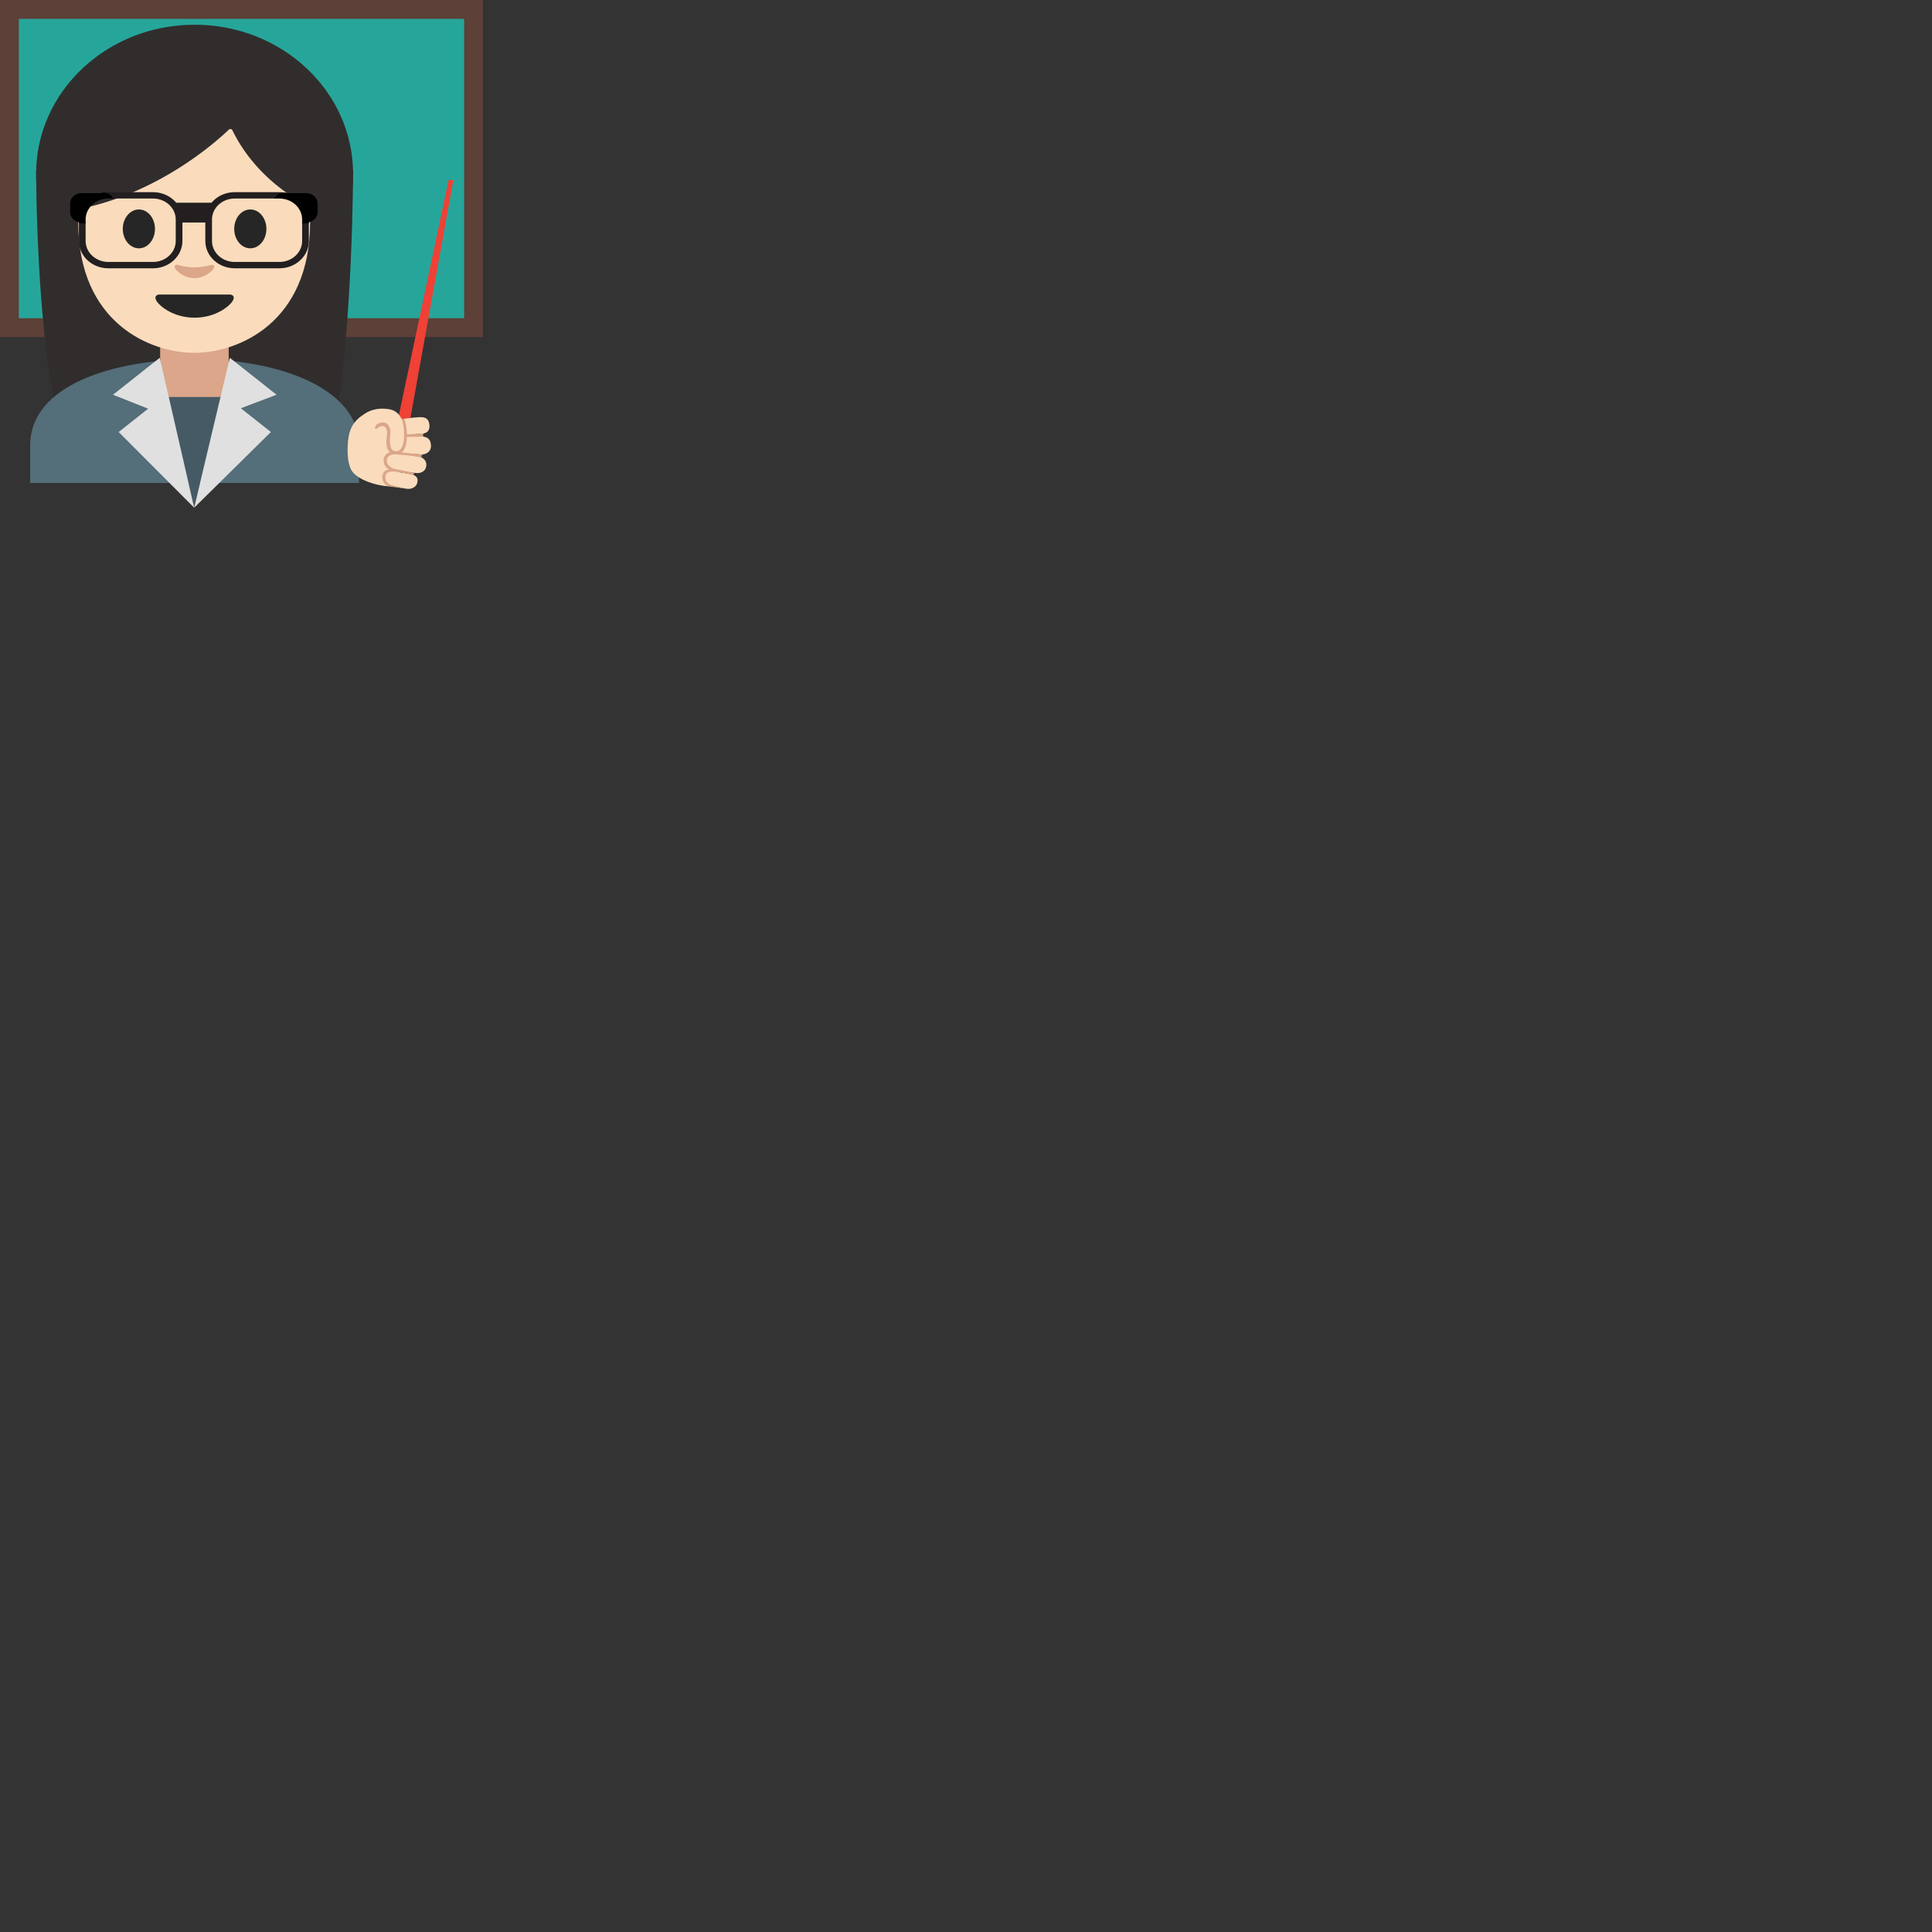 <svg xmlns="http://www.w3.org/2000/svg" version="1.1" viewBox="0 0 512 512" fill="currentColor"><rect x="0" y="0" width="512" height="512" fill="#333333" stroke="none"/><path fill="#fff" d="M17.05 96.06H37.9v3.99H17.05z"/><path fill="#26a69a" d="M2.5 2.5h123v84.33H2.5z"/><path fill="#5d4037" d="M123 5v79.33H5V5zm5-5H0v89.33h128z"/><path fill="#312d2d" d="M16.08 113.47C9.57 91.13 9.57 45.32 9.57 45.32l84-.33s0 41.49-4.88 68.19z"/><ellipse cx="51.57" cy="46.05" fill="#312d2d" rx="42" ry="39.5"/><path fill="#546e7a" d="M8 118.03V128h87.14v-9.97c0-15.17-21.39-22.87-43.24-22.84c-21.71.02-43.9 6.77-43.9 22.84"/><path fill="#dba689" d="M51.52 90.18h-9.08v9.59c0 4.34 3.7 7.86 8.26 7.86h1.65c4.56 0 8.26-3.52 8.26-7.86v-9.59z"/><path fill="#fadcbc" d="M51.46 13.51c-24.35 0-30.72 18.87-30.72 45.39c0 26.51 18.89 34.6 30.72 34.6c11.83 0 30.72-8.09 30.72-34.6c0-26.52-6.37-45.39-30.72-45.39"/><path fill="#262626" d="M60.8 78.05H42.34c-1.06 0-1.51.71-.81 1.78c.98 1.49 4.61 4.36 10.04 4.36s9.06-2.87 10.04-4.36c.7-1.07.25-1.78-.81-1.78M41.07 60.66c0 2.84-1.9 5.15-4.26 5.15c-2.35 0-4.27-2.3-4.27-5.15c0-2.85 1.91-5.15 4.27-5.15c2.36 0 4.26 2.3 4.26 5.15m21 0c0 2.84 1.9 5.15 4.27 5.15c2.35 0 4.26-2.3 4.26-5.15c0-2.85-1.91-5.15-4.26-5.15c-2.37 0-4.27 2.3-4.27 5.15"/><path fill="#dba689" d="M55.98 70.2c-1.57.44-3.2.66-4.46.66c-1.26 0-2.89-.22-4.46-.66c-.67-.19-.94.45-.69.87c.5.88 2.5 2.64 5.15 2.64c2.65 0 4.65-1.77 5.15-2.64c.24-.42-.02-1.06-.69-.87"/><path fill="#312d2d" d="M60.64 34.36c-3.23 3.11-19.29 17.58-41.42 21.35V26.05S28.77 7.1 51.69 7.1s32.47 19.43 32.47 19.43v29.19S69.14 49.96 61.6 34.55a.596.596 0 0 0-.96-.19"/><path fill="#455a64" d="M44.79 105.21h13.65l-6.98 29.34z"/><path fill="#e0e0e0" d="m31.45 114.49l7.81-6.18l-9.31-3.7l12.38-9.79l9.13 39.73zm32.37-6.3l7.97 6.3l-20.33 20.06l9.45-39.73l12.38 9.79z"/><path fill="none" d="M30.14 56.21c0 1.52-1.34 2.77-2.99 2.77h-4.71v4.89c0 3.2 2.81 5.8 6.26 5.8h11.85c3.45 0 6.26-2.6 6.26-5.8v-5.69c0-3.2-2.81-5.8-6.26-5.8H29.59c.34.45.55.99.55 1.58z"/><path fill="#231f20" stroke="#231f20" stroke-miterlimit="10" stroke-width=".481" d="M40.56 51.17H28.71c-.34 0-.68.03-1.01.07c.78.13 1.45.55 1.89 1.13h10.96c3.45 0 6.26 2.6 6.26 5.8v5.69c0 3.2-2.81 5.8-6.26 5.8H28.71c-3.45 0-6.26-2.6-6.26-5.8v-4.89h-.88c-.14 0-.28-.02-.42-.04v4.93c0 3.86 3.39 7 7.55 7h11.85c4.16 0 7.55-3.14 7.55-7v-5.69c.01-3.86-3.38-7-7.54-7z"/><path d="M27.7 51.24c-.18-.03-.36-.05-.54-.05h-5.59c-1.64 0-2.99 1.24-2.99 2.77v2.25c0 1.39 1.12 2.54 2.57 2.73v-.76c0-3.55 2.86-6.48 6.55-6.94"/><path stroke="#000" stroke-miterlimit="10" stroke-width=".481" d="M22.45 58.97v-.8c0-3.2 2.81-5.8 6.26-5.8h.89c-.44-.58-1.11-1-1.89-1.13c-3.69.46-6.55 3.39-6.55 6.93v.76c.14.02.27.04.42.04z"/><path fill="none" d="M72.61 56.21c0 1.52 1.34 2.77 2.99 2.77h4.71v4.89c0 3.2-2.81 5.8-6.26 5.8H62.2c-3.45 0-6.26-2.6-6.26-5.8v-5.69c0-3.2 2.81-5.8 6.26-5.8h10.96c-.34.45-.55.99-.55 1.58z"/><path fill="#231f20" stroke="#231f20" stroke-miterlimit="10" stroke-width=".481" d="M62.2 51.17h11.85c.34 0 .68.03 1.01.07c-.78.13-1.45.55-1.89 1.13H62.2c-3.45 0-6.26 2.6-6.26 5.8v5.69c0 3.2 2.81 5.8 6.26 5.8h11.85c3.45 0 6.26-2.6 6.26-5.8v-4.89h.88c.14 0 .28-.02.42-.04v4.93c0 3.86-3.39 7-7.55 7H62.2c-4.16 0-7.55-3.14-7.55-7v-5.69c0-3.86 3.38-7 7.55-7z"/><path d="M75.06 51.24c.18-.03.36-.05.54-.05h5.59c1.64 0 2.99 1.24 2.99 2.77v2.25c0 1.39-1.12 2.54-2.57 2.73v-.76c-.01-3.55-2.86-6.48-6.55-6.94"/><path stroke="#000" stroke-miterlimit="10" stroke-width=".481" d="M80.31 58.97v-.8c0-3.2-2.81-5.8-6.26-5.8h-.89c.44-.58 1.11-1 1.89-1.13c3.69.46 6.55 3.39 6.55 6.93v.76c-.14.02-.27.04-.42.04z"/><path fill="#231f20" d="M55.37 58.97h-8.16l-1.1-5.25h10.46z"/><path fill="#ef4136" d="m107.8 116.15l-3.26-.63l14.35-67.83h1.25z"/><path fill="#fadcbc" d="M103.59 108.55c1.38.34 2.27 1.32 2.9 2.54c1.54-.28 4.21-.56 4.98-.54c.91.03 2.13.13 2.33 2.01c.13 1.22-.33 2.23-1.9 2.37c-.58.05-1.19.09-1.78.12l.21.68c.54-.01 1.04-.02 1.41-.03c1.59-.02 2.48.82 2.48 2.5c0 1.47-1.27 2.16-2.19 2.22c-.49.03-1.86-.05-3.21-.17l-.14.29l-.06.09c.85.13 1.67.27 2.24.37c1.55.27 2.28 1.3 2.11 2.52c-.21 1.48-1.54 1.89-2.45 1.86c-.68-.02-3.09-.39-4.7-.74l-.31.45c.11.02.23.04.36.06c.02 0 .04.01.06.01c.11.02.22.03.33.05c.02 0 .05.01.07.01l.39.06h.02c.14.02.28.05.41.07c.03 0 .05.01.08.01l.32.06c.04.01.09.02.13.02c.09.02.18.03.27.05l.14.03c.09.02.18.03.26.05c.04.01.08.02.13.02c.12.02.25.05.37.07c1.41.29 1.95.94 1.78 2.06c-.24 1.57-1.83 1.92-2.66 1.84c-.84-.08-3.67-.66-4.6-1.06c-.06-.03-.12-.06-.17-.09l-.32.47c-4.16-.28-7.15-2.01-7.15-2.01c-2.44-1.37-2.85-2.43-3.26-4.1c-.46-1.9-.35-4.16-.33-4.52c.15-3.79.99-6.24 4.05-8.28c.74-.49 1.82-1.35 4.22-1.63c.93-.09 2.26-.02 3.18.21"/><path fill="#dba689" d="M107.06 114.84s.04-1.91-.57-3.75l.67-.12s.47 1.31.64 3.26c.03.32.04.6.04.88l.59-.04l3.97-.22s-.3.06-.3.5c0 .18.11.31.2.38c-.17-.02-.35-.03-.54-.03l-3.94.1c-.01.11-.01.22-.02.34c-.09 1.61-.47 3.16-1.37 3.75c2.98.35 5.62.53 5.62.53c-.52.21-.3.84-.3.84c-2-.55-6.87-.83-6.87-.83c-2.05-.18-2.33 1.21-2.33 1.21c-.38 1.67 1.45 2.44 1.45 2.44c.24.14 2.42.57 3.96.87l1.55.29l.44.08c-.05-.01-.23-.02-.3.29c-.03.15 0 .25.03.32c-.23-.1-.51-.19-.83-.26c-.73-.15-2.94-.51-3.11-.54l-.55-.08c-1.83-.24-2.28.09-2.28.09c-1.02.54-.73 1.83-.73 1.83c.22 1.24 1.6 1.64 1.6 1.64c.53.16 3.32.83 3.32.83l-4.23-.55c-.3-.1-.41-.23-.57-.36c-1.49-1.22-.86-2.88-.86-2.88c.23-.64.71-.92.71-.92c.29-.18.62-.27.96-.31c-1.73-.92-1.45-2.76-1.45-2.76c.22-1.14 1.04-1.62 1.7-1.82c-.06-.05-.12-.09-.18-.15c0 0-1.11-.73-.7-3.87c.14-1.05.12-1.2.01-1.86c0 0-.4-1.42-1.58-.97c0 0-.4.1-1.02.59c0 0-.5.39-.49-.22c0-.18.13-.51.38-.81c0 0 .26-.31.89-.48c0 0 1.65-.66 2.48 1c.43.87.35 1.45.22 2.33c0 0-.26 2.8.48 3.7c0 0 .72.83 1.88.32c-.01-.01 1.56-.87 1.33-4.58"/></svg>